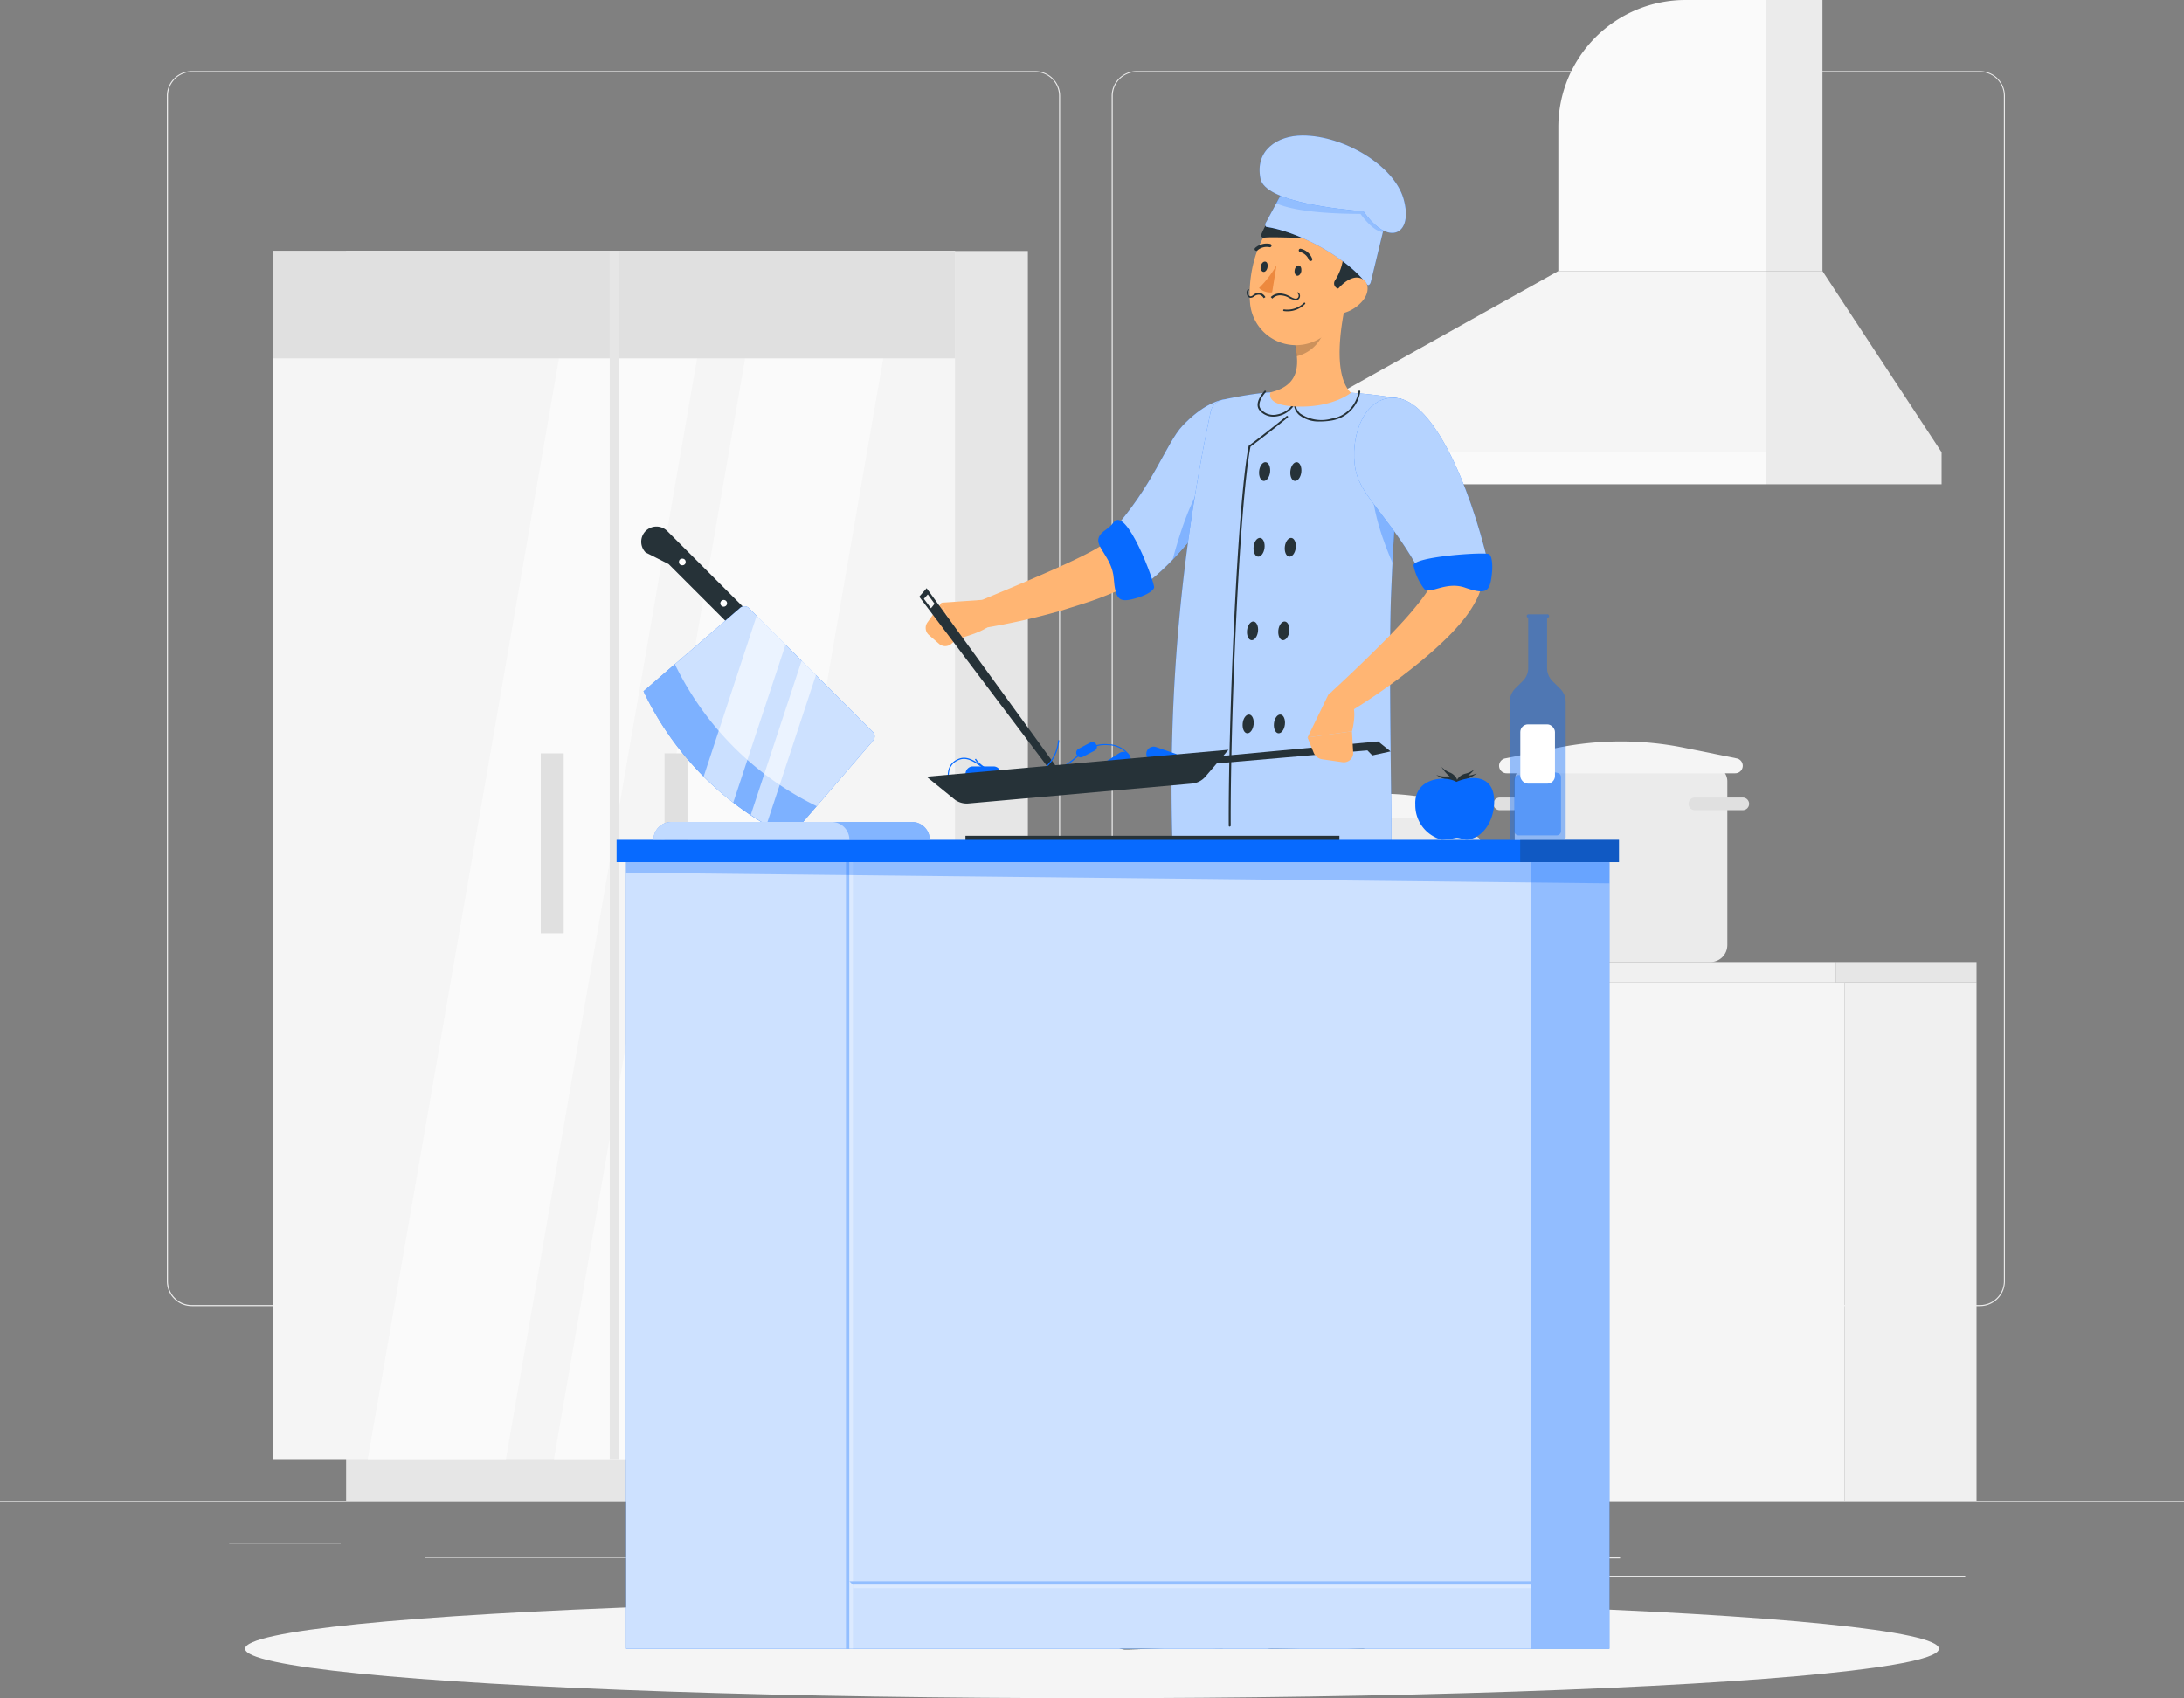 <svg xmlns="http://www.w3.org/2000/svg" width="236.569" height="183.975" viewBox="0 0 236.569 183.975">
  <rect x="0" y="0" width="236.569" height="183.975" fill="#808080" stroke="none"/>
  <g id="Chef-rafiki" transform="translate(0 -38.72)">
    <g id="freepik--background-complete--inject-17" transform="translate(0 38.72)">
      <rect id="Rectangle_441" data-name="Rectangle 441" width="236.569" height="0.118" transform="translate(0 162.608)" fill="#ebebeb"/>
      <rect id="Rectangle_442" data-name="Rectangle 442" width="12.084" height="0.118" transform="translate(24.821 167.112)" fill="#ebebeb"/>
      <rect id="Rectangle_443" data-name="Rectangle 443" width="52.017" height="0.118" transform="translate(72.892 165.83)" fill="#ebebeb"/>
      <rect id="Rectangle_444" data-name="Rectangle 444" width="34.383" height="0.118" transform="translate(46.05 168.655)" fill="#ebebeb"/>
      <rect id="Rectangle_445" data-name="Rectangle 445" width="45.54" height="0.118" transform="translate(167.33 170.713)" fill="#ebebeb"/>
      <rect id="Rectangle_446" data-name="Rectangle 446" width="2.995" height="0.118" transform="translate(160.119 170.713)" fill="#ebebeb"/>
      <rect id="Rectangle_447" data-name="Rectangle 447" width="32.964" height="0.118" transform="translate(142.519 168.716)" fill="#ebebeb"/>
      <path id="Path_1618" data-name="Path 1618" d="M132.265,188.8H40.907a2.7,2.7,0,0,1-2.7-2.7V57.678A2.7,2.7,0,0,1,40.907,55h91.358a2.7,2.7,0,0,1,2.7,2.7V186.1A2.7,2.7,0,0,1,132.265,188.8ZM40.907,55.095a2.583,2.583,0,0,0-2.579,2.583V186.1a2.583,2.583,0,0,0,2.579,2.583h91.358a2.588,2.588,0,0,0,2.583-2.583V57.678a2.588,2.588,0,0,0-2.583-2.583Z" transform="translate(-20.131 -47.297)" fill="#ebebeb"/>
      <path id="Path_1619" data-name="Path 1619" d="M348.564,188.8H257.2a2.706,2.706,0,0,1-2.7-2.7V57.678A2.706,2.706,0,0,1,257.2,55h91.363a2.7,2.7,0,0,1,2.692,2.678V186.1A2.7,2.7,0,0,1,348.564,188.8ZM257.2,55.095a2.588,2.588,0,0,0-2.583,2.583V186.1a2.588,2.588,0,0,0,2.583,2.583h91.363a2.588,2.588,0,0,0,2.583-2.583V57.678a2.588,2.588,0,0,0-2.583-2.583Z" transform="translate(-134.086 -47.297)" fill="#ebebeb"/>
      <rect id="Rectangle_448" data-name="Rectangle 448" width="14.275" height="56.176" transform="translate(214.095 162.608) rotate(180)" fill="#f0f0f0"/>
      <rect id="Rectangle_449" data-name="Rectangle 449" width="15.221" height="2.21" transform="translate(214.095 106.432) rotate(180)" fill="#e6e6e6"/>
      <rect id="Rectangle_450" data-name="Rectangle 450" width="73.847" height="135.417" transform="translate(37.491 27.191)" fill="#e6e6e6"/>
      <rect id="Rectangle_451" data-name="Rectangle 451" width="73.847" height="130.884" transform="translate(29.599 27.191)" fill="#f5f5f5"/>
      <path id="Path_1620" data-name="Path 1620" d="M120.4,114.33H105.439L84.2,236.631H99.161Z" transform="translate(-44.362 -78.556)" fill="#fafafa"/>
      <path id="Path_1621" data-name="Path 1621" d="M163.02,114.33H148.059l-21.239,122.3h14.965Z" transform="translate(-66.817 -78.556)" fill="#fafafa"/>
      <rect id="Rectangle_452" data-name="Rectangle 452" width="73.847" height="11.634" transform="translate(29.599 27.191)" fill="#e0e0e0"/>
      <rect id="Rectangle_453" data-name="Rectangle 453" width="2.484" height="19.489" transform="translate(71.983 81.616)" fill="#e0e0e0"/>
      <rect id="Rectangle_454" data-name="Rectangle 454" width="0.951" height="130.884" transform="translate(66.045 27.191)" fill="#e6e6e6"/>
      <rect id="Rectangle_455" data-name="Rectangle 455" width="2.484" height="19.489" transform="translate(58.574 81.616)" fill="#e0e0e0"/>
      <rect id="Rectangle_456" data-name="Rectangle 456" width="92.891" height="2.21" transform="translate(105.983 104.223)" fill="#f0f0f0"/>
      <rect id="Rectangle_457" data-name="Rectangle 457" width="92.655" height="56.176" transform="translate(107.166 106.432)" fill="#f5f5f5"/>
      <rect id="Rectangle_458" data-name="Rectangle 458" width="0.445" height="56.176" transform="translate(153.718 162.608) rotate(180)" fill="#e6e6e6"/>
      <path id="Path_1622" data-name="Path 1622" d="M347.776,222.7h-5.2a.686.686,0,0,1-.681-.681h0a.686.686,0,0,1,.681-.686h5.2a.686.686,0,0,1,.686.686h0A.686.686,0,0,1,347.776,222.7Z" transform="translate(-180.129 -134.93)" fill="#e0e0e0"/>
      <rect id="Rectangle_459" data-name="Rectangle 459" width="23.028" height="21.447" rx="1.83" transform="translate(164.075 82.775)" fill="#ebebeb"/>
      <path id="Path_1623" data-name="Path 1623" d="M349.53,209.176l-5.678,1.15a.814.814,0,0,0,.161,1.613h24.755a.814.814,0,0,0,.161-1.613l-5.678-1.15A34.625,34.625,0,0,0,349.53,209.176Z" transform="translate(-180.813 -128.165)" fill="#f5f5f5"/>
      <path id="Path_1624" data-name="Path 1624" d="M392.446,222.7h-5.2a.686.686,0,0,1-.681-.681h0a.686.686,0,0,1,.681-.686h5.2a.686.686,0,0,1,.681.686h0A.686.686,0,0,1,392.446,222.7Z" transform="translate(-203.664 -134.93)" fill="#e0e0e0"/>
      <path id="Path_1625" data-name="Path 1625" d="M298.72,231.311h-3.97a.52.52,0,0,1-.52-.52h0a.52.52,0,0,1,.52-.52h3.97a.52.52,0,0,1,.52.52h0a.52.52,0,0,1-.521.52Z" transform="translate(-155.019 -139.64)" fill="#e0e0e0"/>
      <rect id="Rectangle_460" data-name="Rectangle 460" width="17.563" height="16.361" rx="1.4" transform="translate(140.976 87.862)" fill="#ebebeb"/>
      <path id="Path_1626" data-name="Path 1626" d="M300.053,221l-4.325.875a.62.62,0,0,0,.123,1.23h18.883a.62.62,0,0,0,.123-1.23L310.533,221A26.406,26.406,0,0,0,300.053,221Z" transform="translate(-155.538 -134.477)" fill="#f5f5f5"/>
      <path id="Path_1627" data-name="Path 1627" d="M332.79,231.311h-3.97a.52.52,0,0,1-.52-.52h0a.52.52,0,0,1,.52-.52h3.97a.52.52,0,0,1,.521.52h0A.52.52,0,0,1,332.79,231.311Z" transform="translate(-172.969 -139.64)" fill="#e0e0e0"/>
      <rect id="Rectangle_461" data-name="Rectangle 461" width="57.633" height="3.468" transform="translate(133.671 48.998)" fill="#fafafa"/>
      <path id="Path_1628" data-name="Path 1628" d="M340.153,100.78H317.646L282.52,120.415h57.633Z" transform="translate(-148.849 -71.417)" fill="#f5f5f5"/>
      <rect id="Rectangle_462" data-name="Rectangle 462" width="19.006" height="3.468" transform="translate(210.31 52.466) rotate(180)" fill="#ebebeb"/>
      <path id="Path_1629" data-name="Path 1629" d="M404.33,100.78h6.1l12.907,19.635H404.33Z" transform="translate(-213.026 -71.417)" fill="#ebebeb"/>
      <path id="Path_1630" data-name="Path 1630" d="M370.538,38.72h8.729V68.083H356.76V52.5A13.778,13.778,0,0,1,370.538,38.72Z" transform="translate(-187.963 -38.72)" fill="#fafafa"/>
      <rect id="Rectangle_463" data-name="Rectangle 463" width="6.099" height="29.363" transform="translate(197.407 29.363) rotate(180)" fill="#ebebeb"/>
    </g>
    <g id="freepik--Shadow--inject-17" transform="translate(26.548 211.983)">
      <ellipse id="freepik--path--inject-17" cx="91.737" cy="5.356" rx="91.737" ry="5.356" fill="#f5f5f5"/>
    </g>
    <g id="freepik--Character--inject-17" transform="translate(99.567 53.401)">
      <path id="Path_1631" data-name="Path 1631" d="M274.558,397.9l-3.851.033-.587-8.914,3.851-.038Z" transform="translate(-241.883 -237.94)" fill="#ffb573"/>
      <path id="Path_1632" data-name="Path 1632" d="M262.494,406.957l4.329-.038a.274.274,0,0,1,.289.26l.241,3.421a.681.681,0,0,1-.667.691c-1.509,0-2.228-.095-4.13-.076-1.173,0-4.665.18-6.283.194s-1.585-1.58-.9-1.732a17.617,17.617,0,0,0,6.463-2.475A1.1,1.1,0,0,1,262.494,406.957Z" transform="translate(-233.879 -247.392)" fill="#263238"/>
      <path id="Path_1633" data-name="Path 1633" d="M273.976,388.99l-3.856.038.3,4.594,3.856-.038Z" transform="translate(-241.883 -237.946)" opacity="0.2"/>
      <path id="Path_1634" data-name="Path 1634" d="M267.847,201.24s-4.779,33.891-5.763,44.9c-1.079,12.046,2.314,47.626,2.314,47.626l7.045-.379s-.421-32.746,1.741-44.513c2.366-12.775,8.427-47.631,8.427-47.631Z" transform="translate(-237.538 -139.027)" fill="#263238"/>
      <path id="Path_1635" data-name="Path 1635" d="M288.437,233.478c-4.1,6.468-2.47,17.08-1.022,21.991,1.311-7.315,2.905-16.361,4.22-23.87C291.067,230.227,290.646,230.029,288.437,233.478Z" transform="translate(-250.165 -154.535)" opacity="0.3"/>
      <path id="Path_1636" data-name="Path 1636" d="M273.231,393.426l-7.542.407-.809-2.853,8.673.08Z" transform="translate(-239.122 -238.994)" fill="#076aff"/>
      <path id="Path_1637" data-name="Path 1637" d="M267.089,407.332a5.013,5.013,0,0,0,1.027-.147.09.09,0,0,0,.028-.161c-.123-.085-1.221-.819-1.689-.629a.341.341,0,0,0-.208.256.473.473,0,0,0,.118.473A1.028,1.028,0,0,0,267.089,407.332Zm.776-.274c-.686.142-1.192.128-1.377-.052a.317.317,0,0,1-.066-.317.161.161,0,0,1,.1-.128C266.772,406.457,267.416,406.779,267.865,407.058Z" transform="translate(-239.832 -247.099)" fill="#076aff"/>
      <path id="Path_1638" data-name="Path 1638" d="M269.128,406.178a.072.072,0,0,0,.043,0,.085.085,0,0,0,.047-.071c0-.047.081-1.154-.312-1.528a.473.473,0,0,0-.383-.123.35.35,0,0,0-.322.279c-.085.421.5,1.216.885,1.443A.071.071,0,0,0,269.128,406.178Zm-.554-1.557a.274.274,0,0,1,.194.08,1.993,1.993,0,0,1,.265,1.221c-.336-.279-.724-.889-.672-1.164,0-.052.043-.114.17-.132Z" transform="translate(-240.868 -246.092)" fill="#076aff"/>
      <path id="Path_1639" data-name="Path 1639" d="M252.533,137.2a73.4,73.4,0,0,1-4.731,7.523c-.871,1.206-1.784,2.4-2.8,3.563a21.063,21.063,0,0,1-3.572,3.388c-.175.133-.4.27-.6.4s-.374.208-.563.317c-.364.2-.733.393-1.088.554-.724.341-1.419.615-2.139.894-1.419.549-2.839.946-4.23,1.4a75.7,75.7,0,0,1-8.516,1.916l-.776-2.787c2.612-1.088,5.252-2.181,7.811-3.312,1.282-.558,2.55-1.14,3.761-1.746.6-.3,1.2-.615,1.741-.946.289-.156.544-.317.79-.473.114-.08.27-.166.355-.237s.175-.128.279-.222a19.2,19.2,0,0,0,2.451-2.7c.8-1.046,1.594-2.162,2.366-3.312,1.514-2.281,2.995-4.7,4.372-7.045Z" transform="translate(-217.331 -103.796)" fill="#ffb573"/>
      <path id="Path_1640" data-name="Path 1640" d="M262.037,132.96c-1.77,1.864-3.213,6.624-7.807,11.6l2.2,6.525c5.919-2.957,13.38-15.216,13.409-17.79C269.881,129.449,266.134,128.64,262.037,132.96Z" transform="translate(-233.511 -101.52)" fill="#076aff"/>
      <path id="Path_1641" data-name="Path 1641" d="M262.037,132.96c-1.77,1.864-3.213,6.624-7.807,11.6l2.2,6.525c5.919-2.957,13.38-15.216,13.409-17.79C269.881,129.449,266.134,128.64,262.037,132.96Z" transform="translate(-233.511 -101.52)" fill="#fff" opacity="0.7"/>
      <path id="Path_1642" data-name="Path 1642" d="M274.213,142.77c-3.014,2.7-4.566,7.012-5.753,11.4a49.87,49.87,0,0,0,6.548-8.81Z" transform="translate(-241.009 -108.221)" fill="#076aff" opacity="0.3"/>
      <path id="Path_1643" data-name="Path 1643" d="M306.923,397.979h-3.851l-.5-8.919h3.851Z" transform="translate(-258.98 -237.982)" fill="#ffb573"/>
      <path id="Path_1644" data-name="Path 1644" d="M295.364,407h4.329a.274.274,0,0,1,.284.265l.213,3.421a.686.686,0,0,1-.677.686c-1.5-.028-2.224-.114-4.13-.114-1.169,0-4.107.118-5.72.118s-1.571-1.594-.89-1.741a14.1,14.1,0,0,0,5.928-2.4A1.084,1.084,0,0,1,295.364,407Z" transform="translate(-251.476 -247.434)" fill="#263238"/>
      <path id="Path_1645" data-name="Path 1645" d="M306.426,389.06H302.57l.26,4.6h3.851Z" transform="translate(-258.98 -237.982)" opacity="0.2"/>
      <path id="Path_1646" data-name="Path 1646" d="M290.279,200.83s-.369,29.434.255,40.463c.686,12.079,4.112,52.088,4.112,52.088H301.7s-.208-39.034.213-50.99c.473-12.978.946-41.56.946-41.56Z" transform="translate(-252.447 -138.811)" fill="#263238"/>
      <path id="Path_1647" data-name="Path 1647" d="M306.178,393.458h-7.622l-.426-2.678,8.417.416Z" transform="translate(-256.641 -238.889)" fill="#076aff"/>
      <path id="Path_1648" data-name="Path 1648" d="M299.368,407.3a5.038,5.038,0,0,0,1.027-.137.09.09,0,0,0,.028-.161c-.123-.085-1.211-.833-1.684-.648a.341.341,0,0,0-.208.255.506.506,0,0,0,.114.473A1.041,1.041,0,0,0,299.368,407.3Zm.781-.27c-.691.137-1.2.118-1.377-.062a.331.331,0,0,1-.066-.322.166.166,0,0,1,.1-.128c.256-.1.885.227,1.358.511Z" transform="translate(-256.842 -247.08)" fill="#076aff"/>
      <path id="Path_1649" data-name="Path 1649" d="M301.413,406.171h.043a.085.085,0,0,0,.047-.071c0-.047.09-1.154-.3-1.528a.436.436,0,0,0-.379-.128.346.346,0,0,0-.326.27c-.09.421.473,1.225.871,1.457Zm-.525-1.561a.275.275,0,0,1,.194.08,1.964,1.964,0,0,1,.251,1.221c-.331-.279-.714-.89-.658-1.169,0-.052.043-.114.17-.128Z" transform="translate(-257.884 -246.085)" fill="#076aff"/>
      <path id="Path_1650" data-name="Path 1650" d="M219.979,176.07l-4.429.308,1.656,3.932s4.107-.946,4.069-2.271Z" transform="translate(-213.132 -125.766)" fill="#ffb573"/>
      <path id="Path_1651" data-name="Path 1651" d="M212.272,180.221l1.088.946a1.017,1.017,0,0,0,1.358,0l.577-.516-1.656-3.932-1.528,2.143A1.022,1.022,0,0,0,212.272,180.221Z" transform="translate(-211.222 -126.108)" fill="#ffb573"/>
      <path id="Path_1652" data-name="Path 1652" d="M211.244,173.4l-.8.923,14.194,18.817h.946Zm.473,2.176-.771-1.027.426-.473.733,1.008Z" transform="translate(-210.44 -124.359)" fill="#263238"/>
      <path id="Path_1653" data-name="Path 1653" d="M268.271,176.771l23.7,1.419c.147-1.84-.317-20.373,0-28,.218-5.119.587-13.768,1.869-19.6h0a1.216,1.216,0,0,0-.975-1.462c-.369-.062-.8-.132-1.282-.2-1.244-.185-2.8-.369-4.329-.445a77.2,77.2,0,0,0-8.758,0c-1.344.128-2.659.35-3.709.554-.435.085-.809.17-1.121.241a1.675,1.675,0,0,0-1.24,1.259A196.029,196.029,0,0,0,268.271,176.771Z" transform="translate(-240.853 -100.633)" fill="#076aff"/>
      <path id="Path_1654" data-name="Path 1654" d="M268.271,176.771l23.7,1.419c.147-1.84-.317-20.373,0-28,.218-5.119.587-13.768,1.869-19.6h0a1.216,1.216,0,0,0-.975-1.462c-.369-.062-.8-.132-1.282-.2-1.244-.185-2.8-.369-4.329-.445a77.2,77.2,0,0,0-8.758,0c-1.344.128-2.659.35-3.709.554-.435.085-.809.17-1.121.241a1.675,1.675,0,0,0-1.24,1.259A196.029,196.029,0,0,0,268.271,176.771Z" transform="translate(-240.853 -100.633)" fill="#fff" opacity="0.7"/>
      <path id="Path_1655" data-name="Path 1655" d="M314.638,135.66c.473.7.842,1.344,1.23,2.025s.752,1.353,1.112,2.035c.7,1.377,1.367,2.782,1.954,4.23a44.128,44.128,0,0,1,1.566,4.471c.2.781.407,1.557.554,2.366l.062.3.033.151v.09l.028.18a4.67,4.67,0,0,1,0,1.282,6.26,6.26,0,0,1-.554,1.8,12.373,12.373,0,0,1-1.523,2.366c-.535.658-1.083,1.259-1.647,1.826a43.26,43.26,0,0,1-3.459,3.066,67.555,67.555,0,0,1-7.452,5.228l-1.713-2.328c2.139-1.968,4.258-4.012,6.279-6.066.994-1.041,1.973-2.077,2.839-3.151.435-.53.847-1.06,1.2-1.585a7.362,7.362,0,0,0,.785-1.448.787.787,0,0,0,.076-.331.369.369,0,0,0,0,.18v0l-.038-.123-.071-.237c-.17-.639-.4-1.277-.615-1.916-.473-1.287-1.017-2.564-1.6-3.837s-1.225-2.536-1.893-3.785q-.473-.946-1.017-1.869l-1.041-1.8Z" transform="translate(-260.171 -104.475)" fill="#ffb573"/>
      <path id="Path_1656" data-name="Path 1656" d="M314.23,147.64c-.53,3.094,1.419,7.864,2.115,9.463.095-1.949.218-4.126.393-6.34Z" transform="translate(-265.075 -110.787)" fill="#076aff" opacity="0.3"/>
      <path id="Path_1657" data-name="Path 1657" d="M314.528,129.828c-3.922-.289-5.2,5.337-4.2,8.427.833,2.588,4.05,5.2,6.965,10.712l7.286-1.012C322.41,138.8,318.483,130.117,314.528,129.828Z" transform="translate(-262.894 -101.397)" fill="#076aff"/>
      <path id="Path_1658" data-name="Path 1658" d="M314.528,129.828c-3.922-.289-5.2,5.337-4.2,8.427.833,2.588,4.05,5.2,6.965,10.712l7.286-1.012C322.41,138.8,318.483,130.117,314.528,129.828Z" transform="translate(-262.894 -101.397)" fill="#fff" opacity="0.7"/>
      <path id="Path_1659" data-name="Path 1659" d="M301.55,197.507l-2.2,4.533,4.812-.667s.946-3.369-.833-3.714l-.6-.44a.795.795,0,0,0-1.183.289Z" transform="translate(-257.283 -136.827)" fill="#ffb573"/>
      <path id="Path_1660" data-name="Path 1660" d="M224.088,215.79H221.84a.79.79,0,0,1-.79-.79h0a.8.8,0,0,1,.79-.79h2.247a.8.8,0,0,1,.79.79h0A.8.8,0,0,1,224.088,215.79Z" transform="translate(-216.03 -145.861)" fill="#076aff"/>
      <path id="Path_1661" data-name="Path 1661" d="M254.641,212.32l-1.893,1.206a.79.79,0,0,1-1.093-.241h0a.8.8,0,0,1,.241-1.088l1.893-1.211a.8.8,0,0,1,1.088.241h0A.8.8,0,0,1,254.641,212.32Z" transform="translate(-232.091 -144.098)" fill="#076aff"/>
      <path id="Path_1662" data-name="Path 1662" d="M228.513,212.719c-4.258,0-5.28-1.893-5.323-1.982l.114-.062c0,.024,1.046,1.916,5.2,1.916h.473a8.175,8.175,0,0,0,5.081-2.063c1.112-.842,2.077-1.566,3.572-1.419a2.839,2.839,0,0,1,2.115.946,2.219,2.219,0,0,1,.393,1.642l-.123-.024a2.12,2.12,0,0,0-.369-1.542,2.716,2.716,0,0,0-2.025-.918c-1.448-.123-2.394.591-3.487,1.419a8.22,8.22,0,0,1-5.152,2.087Z" transform="translate(-217.158 -143.163)" fill="#076aff"/>
      <path id="Path_1663" data-name="Path 1663" d="M217.2,213.187s-.875-2.2.923-2.948c.946-.4,1.77.185,2.725.861a5.147,5.147,0,0,0,3.719,1.315c4.258-.587,4.367-4.168,4.367-4.206h.123c0,.038-.123,3.728-4.471,4.329a5.188,5.188,0,0,1-3.813-1.334c-.946-.653-1.717-1.221-2.6-.852-1.68.7-.889,2.7-.856,2.787Z" transform="translate(-213.891 -142.699)" fill="#076aff"/>
      <path id="Path_1664" data-name="Path 1664" d="M248.358,209.568l-1.244.653a.473.473,0,0,1-.667-.2h0a.473.473,0,0,1,.2-.667l1.244-.662a.473.473,0,0,1,.667.208h0a.473.473,0,0,1-.2.672Z" transform="translate(-229.376 -142.917)" fill="#076aff"/>
      <path id="Path_1665" data-name="Path 1665" d="M265.07,211.922l-2.115-.729a.79.79,0,0,1-.473-1h0a.8.8,0,0,1,1-.473l2.11.729a.79.79,0,0,1,.473,1h0A.785.785,0,0,1,265.07,211.922Z" transform="translate(-237.836 -143.473)" fill="#076aff"/>
      <path id="Path_1666" data-name="Path 1666" d="M240.878,214.062l-24.206,2.153a2.157,2.157,0,0,1-1.557-.473l-2.985-2.427,32.7-2.915-2.508,2.919A2.191,2.191,0,0,1,240.878,214.062Z" transform="translate(-211.33 -143.853)" fill="#263238"/>
      <path id="Path_1667" data-name="Path 1667" d="M275.281,210.26l18.992-1.77,1.353,1.079-1.982.435-.53-.544-17.9,1.547Z" transform="translate(-244.565 -142.847)" fill="#263238"/>
      <path id="Path_1668" data-name="Path 1668" d="M300.944,209.2l2.2.317a1.008,1.008,0,0,0,1.145-1.06l-.133-2.285-4.812.667.653,1.613A1.193,1.193,0,0,0,300.944,209.2Z" transform="translate(-257.283 -141.625)" fill="#ffb573"/>
      <path id="Path_1669" data-name="Path 1669" d="M299.094,131.489a3.407,3.407,0,0,1-2.3-.7,1.67,1.67,0,0,1-.568-1.358.09.09,0,0,1,.1-.095.1.1,0,0,1,.095.109,1.42,1.42,0,0,0,.5,1.192,4.068,4.068,0,0,0,3.374.549,3.482,3.482,0,0,0,2.919-2.957.095.095,0,0,1,.109-.085.1.1,0,0,1,.09.109,3.742,3.742,0,0,1-3.085,3.132,7.806,7.806,0,0,1-1.24.109Z" transform="translate(-255.636 -100.512)" fill="#263238"/>
      <path id="Path_1670" data-name="Path 1670" d="M281.4,178.463a.1.1,0,0,1-.1-.1c-.057-11.048.923-34.837,2.153-41.125a.123.123,0,0,1,.038-.061c2.068-1.538,4.031-3.156,4.05-3.17a.1.1,0,1,1,.142.137s-1.968,1.623-4.026,3.156c-1.225,6.335-2.2,30.03-2.143,41.045a.1.1,0,0,1-.1.1Z" transform="translate(-247.771 -103.589)" fill="#263238"/>
      <path id="Path_1671" data-name="Path 1671" d="M289.441,145.631c-.071.558-.388.979-.71.946s-.535-.525-.473-1.083.383-.979.71-.946S289.507,145.073,289.441,145.631Z" transform="translate(-251.434 -109.157)" fill="#263238"/>
      <path id="Path_1672" data-name="Path 1672" d="M296.591,145.631c-.066.558-.383.979-.71.946s-.535-.525-.473-1.083.388-.979.71-.946S296.657,145.073,296.591,145.631Z" transform="translate(-255.201 -109.157)" fill="#263238"/>
      <path id="Path_1673" data-name="Path 1673" d="M288.171,162.971c-.071.558-.388.979-.71.946s-.535-.525-.473-1.083.383-.979.71-.946S288.237,162.413,288.171,162.971Z" transform="translate(-250.765 -118.293)" fill="#263238"/>
      <path id="Path_1674" data-name="Path 1674" d="M295.321,162.971c-.066.558-.383.979-.71.946s-.535-.525-.473-1.083.388-.979.71-.946S295.387,162.413,295.321,162.971Z" transform="translate(-254.532 -118.293)" fill="#263238"/>
      <path id="Path_1675" data-name="Path 1675" d="M286.671,182.107c-.066.558-.383.979-.71.946s-.535-.52-.473-1.079.388-.979.71-.946S286.742,181.548,286.671,182.107Z" transform="translate(-249.974 -128.377)" fill="#263238"/>
      <path id="Path_1676" data-name="Path 1676" d="M293.837,182.107c-.071.558-.388.979-.714.946s-.53-.52-.473-1.079.383-.979.71-.946S293.9,181.548,293.837,182.107Z" transform="translate(-253.748 -128.377)" fill="#263238"/>
      <path id="Path_1677" data-name="Path 1677" d="M285.672,203.421c-.066.558-.383.979-.71.946s-.53-.525-.473-1.083.383-.979.71-.946S285.743,202.863,285.672,203.421Z" transform="translate(-249.449 -139.605)" fill="#263238"/>
      <path id="Path_1678" data-name="Path 1678" d="M292.831,203.421c-.066.558-.383.979-.71.946s-.535-.525-.473-1.083.383-.979.71-.946S292.9,202.863,292.831,203.421Z" transform="translate(-253.22 -139.605)" fill="#263238"/>
      <path id="Path_1679" data-name="Path 1679" d="M289.609,130.984a1.921,1.921,0,0,1-1.462-.653c-.733-.823.473-2.082.511-2.134a.095.095,0,0,1,.137,0,.1.1,0,0,1,0,.142s-1.117,1.178-.5,1.864a1.765,1.765,0,0,0,1.732.544,2.55,2.55,0,0,0,1.812-1.33.1.1,0,0,1,.128-.057.095.095,0,0,1,.062.123,2.777,2.777,0,0,1-1.964,1.457A2.223,2.223,0,0,1,289.609,130.984Z" transform="translate(-251.257 -100.528)" fill="#263238"/>
      <path id="Path_1680" data-name="Path 1680" d="M290.834,117.649c2.545-.606,2.995-2.176,2.839-3.908a10.387,10.387,0,0,0-.2-1.287l3.189-2.65L299,107.86c-.648,2.839-1.382,7.958.525,9.841,0,0-1.973,1.67-6.056,1.481C290.143,119.026,290.834,117.649,290.834,117.649Z" transform="translate(-252.765 -89.829)" fill="#ffb573"/>
      <path id="Path_1681" data-name="Path 1681" d="M296.44,114.62a10.37,10.37,0,0,1,.2,1.287,4.068,4.068,0,0,0,2.943-2.725,5.434,5.434,0,0,0,.043-1.211Z" transform="translate(-255.75 -91.994)" opacity="0.2"/>
      <path id="Path_1682" data-name="Path 1682" d="M297.484,92.384c-.814,3.747-1.1,5.976-3.312,7.684a4.987,4.987,0,0,1-8.043-3.586c-.289-3.487,1.093-9.027,5.034-10.087a5.039,5.039,0,0,1,6.321,5.99Z" transform="translate(-250.298 -78.412)" fill="#ffb573"/>
      <path id="Path_1683" data-name="Path 1683" d="M290.93,106.145a1.42,1.42,0,0,1,.946-.393,2.2,2.2,0,0,1,.975.246c.3.142.563.35.847.322a.33.33,0,0,0,.1-.6l.057-.109a.473.473,0,0,1,.237.473.539.539,0,0,1-.114.26.473.473,0,0,1-.255.128,1.859,1.859,0,0,1-.946-.312,1.983,1.983,0,0,0-.89-.2,1.178,1.178,0,0,0-.79.355Z" transform="translate(-252.847 -88.643)" fill="#263238"/>
      <path id="Path_1684" data-name="Path 1684" d="M287.243,105.93a.743.743,0,0,0-.473-.379.851.851,0,0,0-.577.2.639.639,0,0,1-.379.142.426.426,0,0,1-.341-.237.709.709,0,0,1-.076-.379.393.393,0,0,1,.062-.2.222.222,0,0,1,.2-.109v.118c-.076,0-.118.09-.123.194a.539.539,0,0,0,.076.3.256.256,0,0,0,.213.147.473.473,0,0,0,.265-.118,1.017,1.017,0,0,1,.714-.265.946.946,0,0,1,.629.473Z" transform="translate(-249.931 -88.306)" fill="#263238"/>
      <path id="Path_1685" data-name="Path 1685" d="M296.308,88.017c-2.03.686-5.805.213-7.3.388a.256.256,0,0,1-.255-.374,7.939,7.939,0,0,1,2.366-3.2c.729-.473,4.977-1.661,7.968,1.008s.677,8.043.677,8.043l-2.541.057a.577.577,0,0,1-.525-.856,5.834,5.834,0,0,0,.946-2.839A4.665,4.665,0,0,1,296.308,88.017Z" transform="translate(-251.686 -77.338)" fill="#263238"/>
      <path id="Path_1686" data-name="Path 1686" d="M289.829,82.929c3.468.52,8.635,3.274,10.882,6.241.114.147.322,0,.388-.274l1.812-7.466a.383.383,0,0,0-.057-.36c-2.725-2.607-5.441-4.447-9.463-5.11a.3.3,0,0,0-.246.18l-3.364,6.245C289.616,82.6,289.654,82.906,289.829,82.929Z" transform="translate(-252.186 -73.022)" fill="#076aff"/>
      <path id="Path_1687" data-name="Path 1687" d="M289.829,82.929c3.468.52,8.635,3.274,10.882,6.241.114.147.322,0,.388-.274l1.812-7.466a.383.383,0,0,0-.057-.36c-2.725-2.607-5.441-4.447-9.463-5.11a.3.3,0,0,0-.246.18l-3.364,6.245C289.616,82.6,289.654,82.906,289.829,82.929Z" transform="translate(-252.186 -73.022)" fill="#fff" opacity="0.7"/>
      <path id="Path_1688" data-name="Path 1688" d="M304.115,81.065c-2.725-2.6-5.441-4.443-9.463-5.105a.3.3,0,0,0-.246.18l-2.276,4.22c2.418,1.083,7.263,1.14,9.151,1.154.908,1.254,1.746,1.893,2.394,1.973l.5-2.058A.393.393,0,0,0,304.115,81.065Z" transform="translate(-253.479 -73.022)" fill="#076aff" opacity="0.2"/>
      <path id="Path_1689" data-name="Path 1689" d="M299.619,77.968c-2.631-.232-10.646-1-11.157-3.549-.61-3.023,1.76-4.665,4.561-4.67,4.443,0,9.879,3.222,10.929,6.837C305.084,80.5,302.335,81.881,299.619,77.968Z" transform="translate(-251.496 -69.75)" fill="#076aff"/>
      <path id="Path_1690" data-name="Path 1690" d="M299.619,77.968c-2.631-.232-10.646-1-11.157-3.549-.61-3.023,1.76-4.665,4.561-4.67,4.443,0,9.879,3.222,10.929,6.837C305.084,80.5,302.335,81.881,299.619,77.968Z" transform="translate(-251.496 -69.75)" fill="#fff" opacity="0.7"/>
      <path id="Path_1691" data-name="Path 1691" d="M308.08,104.762a4.121,4.121,0,0,1-2.366,1.419c-1.178.2-1.443-.894-.847-1.949.544-.946,1.807-2.2,2.862-1.926S308.847,103.844,308.08,104.762Z" transform="translate(-260.028 -86.882)" fill="#ffb573"/>
      <path id="Path_1692" data-name="Path 1692" d="M297.108,100.109c-.047.308-.251.535-.449.511s-.326-.293-.279-.6.246-.535.449-.511S297.141,99.8,297.108,100.109Z" transform="translate(-255.713 -85.428)" fill="#263238"/>
      <path id="Path_1693" data-name="Path 1693" d="M289.367,99.229c-.047.308-.246.539-.449.511s-.327-.289-.279-.6.251-.539.473-.516S289.415,98.921,289.367,99.229Z" transform="translate(-251.635 -84.964)" fill="#263238"/>
      <path id="Path_1694" data-name="Path 1694" d="M290.133,99.49a11.591,11.591,0,0,1-1.893,2.451,1.8,1.8,0,0,0,1.419.473Z" transform="translate(-251.43 -85.419)" fill="#ed893e"/>
      <path id="Path_1695" data-name="Path 1695" d="M294.209,108.943a2.668,2.668,0,0,0,1.94-.8.091.091,0,0,0-.137-.118,2.55,2.55,0,0,1-2.143.714.09.09,0,0,0-.1.08.085.085,0,0,0,.08.1A2.332,2.332,0,0,0,294.209,108.943Z" transform="translate(-254.342 -89.899)" fill="#263238"/>
      <path id="Path_1696" data-name="Path 1696" d="M298.6,96.991a.2.2,0,0,0,.09,0,.184.184,0,0,0,.1-.237,1.746,1.746,0,0,0-1.24-1.088.18.18,0,0,0-.213.147.189.189,0,0,0,.151.213,1.382,1.382,0,0,1,.946.866A.184.184,0,0,0,298.6,96.991Z" transform="translate(-256.222 -83.402)" fill="#263238"/>
      <path id="Path_1697" data-name="Path 1697" d="M287.365,95.267a.175.175,0,0,0,.17-.033,1.528,1.528,0,0,1,1.3-.35.18.18,0,0,0,.222-.123.185.185,0,0,0-.123-.227h0a1.892,1.892,0,0,0-1.637.421.179.179,0,0,0,.066.312Z" transform="translate(-250.9 -82.785)" fill="#263238"/>
      <path id="Path_1698" data-name="Path 1698" d="M323.611,166.805a6.306,6.306,0,0,0,1.159,2.5c.591.648,2.323-.861,4.4-.147s2.6.52,2.839-.866.128-2.465-.2-2.749S323.318,165.807,323.611,166.805Z" transform="translate(-270.062 -120.182)" fill="#076aff"/>
      <path id="Path_1699" data-name="Path 1699" d="M253.079,158.048c-.582.809-1.348.908-1.609,1.661-.35,1.008,1.471,2.191,1.637,4.381s.549,2.593,1.926,2.285,2.318-.856,2.446-1.268S254.456,156.127,253.079,158.048Z" transform="translate(-232.034 -116.123)" fill="#076aff"/>
    </g>
    <g id="freepik--Cabinet--inject-17" transform="translate(66.788 95.766)">
      <rect id="Rectangle_464" data-name="Rectangle 464" width="40.505" height="1.207" transform="translate(37.79 33.499)" fill="#263238"/>
      <rect id="Rectangle_465" data-name="Rectangle 465" width="108.576" height="2.418" transform="translate(0 33.934)" fill="#076aff"/>
      <rect id="Rectangle_466" data-name="Rectangle 466" width="10.698" height="2.418" transform="translate(97.878 33.934)" fill="#263238" opacity="0.3"/>
      <rect id="Rectangle_467" data-name="Rectangle 467" width="106.503" height="85.217" transform="translate(1.036 36.356)" fill="#076aff"/>
      <rect id="Rectangle_468" data-name="Rectangle 468" width="106.503" height="85.217" transform="translate(1.036 36.356)" fill="#fff" opacity="0.8"/>
      <rect id="Rectangle_469" data-name="Rectangle 469" width="8.526" height="85.217" transform="translate(99.014 36.356)" fill="#076aff" opacity="0.3"/>
      <g id="Group_41" data-name="Group 41" transform="translate(24.849 36.352)" opacity="0.3">
        <rect id="Rectangle_470" data-name="Rectangle 470" width="0.374" height="85.217" transform="translate(0.374 85.217) rotate(180)" fill="#076aff"/>
        <rect id="Rectangle_471" data-name="Rectangle 471" width="0.374" height="85.217" transform="translate(0.748 85.217) rotate(180)" fill="#fff"/>
        <path id="Path_1700" data-name="Path 1700" d="M268.255,400.8v.374H194.834l-.374-.374Z" transform="translate(-194.091 -322.884)" fill="#076aff"/>
        <rect id="Rectangle_472" data-name="Rectangle 472" width="0.374" height="73.422" transform="translate(0.743 78.659) rotate(-90)" fill="#fff"/>
      </g>
      <path id="Path_1701" data-name="Path 1701" d="M249.853,236.13H143.35v1.145l106.5,1.15Z" transform="translate(-142.314 -199.774)" fill="#076aff" opacity="0.3"/>
      <path id="Path_1702" data-name="Path 1702" d="M147.283,159.767h0a1.661,1.661,0,0,1,2.333,0l11.772,11.776a1.651,1.651,0,0,1,0,2.333h0c-.639.639-1.074,0-1.718-.62l-9.907-9.908-2.479-1.249A1.651,1.651,0,0,1,147.283,159.767Z" transform="translate(-144.132 -159.289)" fill="#263238"/>
      <circle id="Ellipse_69" data-name="Ellipse 69" cx="0.364" cy="0.364" r="0.364" transform="translate(6.756 3.469)" fill="#fff"/>
      <path id="Path_1703" data-name="Path 1703" d="M165.537,176.2a.364.364,0,1,1-.258-.107A.364.364,0,0,1,165.537,176.2Z" transform="translate(-153.676 -168.143)" fill="#fff"/>
      <path id="Path_1704" data-name="Path 1704" d="M172.179,192.119l-8.99,10.442a33.262,33.262,0,0,1-15.86-15.812l10.442-9.013a.719.719,0,0,1,.979,0L172.2,191.182A.714.714,0,0,1,172.179,192.119Z" transform="translate(-144.411 -168.906)" fill="#076aff"/>
      <path id="Path_1705" data-name="Path 1705" d="M172.179,192.119l-8.99,10.442a33.262,33.262,0,0,1-15.86-15.812l10.442-9.013a.719.719,0,0,1,.979,0L172.2,191.182A.714.714,0,0,1,172.179,192.119Z" transform="translate(-144.411 -168.906)" fill="#fff" opacity="0.8"/>
      <path id="Path_1706" data-name="Path 1706" d="M150.723,190.78l-3.383,2.943a33.276,33.276,0,0,0,15.831,15.831l2.919-3.383A33.224,33.224,0,0,1,150.723,190.78Z" transform="translate(-144.416 -175.88)" fill="#076aff" opacity="0.4"/>
      <g id="Group_42" data-name="Group 42" transform="translate(9.434 9.634)" opacity="0.6">
        <path id="Path_1707" data-name="Path 1707" d="M166.849,179.65,161.1,197.09a31.4,31.4,0,0,0,3.2,2.839l5.678-17.156Z" transform="translate(-161.1 -179.65)" fill="#fff"/>
        <path id="Path_1708" data-name="Path 1708" d="M177.4,189.94l-5.522,16.744c.554.369,1.121.729,1.708,1.069l5.365-16.262Z" transform="translate(-166.78 -185.071)" fill="#fff"/>
      </g>
      <path id="Path_1709" data-name="Path 1709" d="M177.6,226.92h-26.06a1.935,1.935,0,0,0-1.935,1.93h29.926a1.935,1.935,0,0,0-1.93-1.93Z" transform="translate(-145.607 -194.921)" fill="#076aff"/>
      <path id="Path_1710" data-name="Path 1710" d="M177.6,226.92h-26.06a1.935,1.935,0,0,0-1.935,1.93h29.926a1.935,1.935,0,0,0-1.93-1.93Z" transform="translate(-145.607 -194.921)" fill="#fff" opacity="0.5"/>
      <path id="Path_1711" data-name="Path 1711" d="M168.895,226.92H151.535a1.935,1.935,0,0,0-1.935,1.93h21.225a1.935,1.935,0,0,0-1.93-1.93Z" transform="translate(-145.607 -194.921)" fill="#fff" opacity="0.5"/>
      <path id="Path_1712" data-name="Path 1712" d="M351.091,187.425l-.795-.785a2.011,2.011,0,0,1-.606-1.419v-5.469a.189.189,0,1,0,0-.374h-2.044a.189.189,0,0,0,0,.374V185.2a2.006,2.006,0,0,1-.6,1.419l-.795.785a2.016,2.016,0,0,0-.6,1.419v14.667a.289.289,0,0,0,.289.293h5.474a.289.289,0,0,0,.289-.293V188.826A2.034,2.034,0,0,0,351.091,187.425Z" transform="translate(-248.898 -169.871)" fill="#076aff" opacity="0.4"/>
      <path id="Path_1713" data-name="Path 1713" d="M346.68,216.287v5.569a.473.473,0,0,0,.473.473h4.112a.473.473,0,0,0,.473-.473v-5.824a.473.473,0,0,0-.369-.473,3.6,3.6,0,0,0-2.162.1,3.444,3.444,0,0,1-1.968.142.473.473,0,0,0-.558.483Z" transform="translate(-249.44 -188.872)" fill="#076aff" opacity="0.4"/>
      <rect id="Rectangle_473" data-name="Rectangle 473" width="3.752" height="6.42" rx="0.83" transform="translate(97.892 21.429)" fill="#fff"/>
      <path id="Path_1714" data-name="Path 1714" d="M331.014,217.02c.061-.431-.639-.733-1.112-.71a2.621,2.621,0,0,1-1.112-.17,4.022,4.022,0,0,0,1.287.573A4.088,4.088,0,0,1,331.014,217.02Z" transform="translate(-240.015 -189.242)" fill="#263238"/>
      <path id="Path_1715" data-name="Path 1715" d="M331.656,216.051c.241-.364-.265-.946-.7-1.117a2.522,2.522,0,0,1-.946-.634,3.931,3.931,0,0,0,.918,1.074,4.065,4.065,0,0,1,.729.677Z" transform="translate(-240.658 -188.272)" fill="#263238"/>
      <path id="Path_1716" data-name="Path 1716" d="M333.579,216.82c-.1-.426.577-.785,1.046-.795a2.626,2.626,0,0,0,1.1-.265,3.917,3.917,0,0,1-1.235.677A4.1,4.1,0,0,0,333.579,216.82Z" transform="translate(-242.533 -189.041)" fill="#263238"/>
      <path id="Path_1717" data-name="Path 1717" d="M333.551,216.361c-.185-.393.4-.89.856-1a2.569,2.569,0,0,0,1.013-.473,4.022,4.022,0,0,1-1.065.946A3.96,3.96,0,0,0,333.551,216.361Z" transform="translate(-242.505 -188.583)" fill="#263238"/>
      <path id="Path_1718" data-name="Path 1718" d="M332.559,219.317c-.052-2.971-2.687-2.668-4.093-2.039-1.33-.766-4.613-.374-4.452,2.489a3.855,3.855,0,0,0,2.872,3.785,10.55,10.55,0,0,0,1.58-.218c.4,0,.9.246,1.206.208C331.518,223.3,332.6,221.257,332.559,219.317Z" transform="translate(-237.496 -189.622)" fill="#076aff"/>
    </g>
  </g>
</svg>
